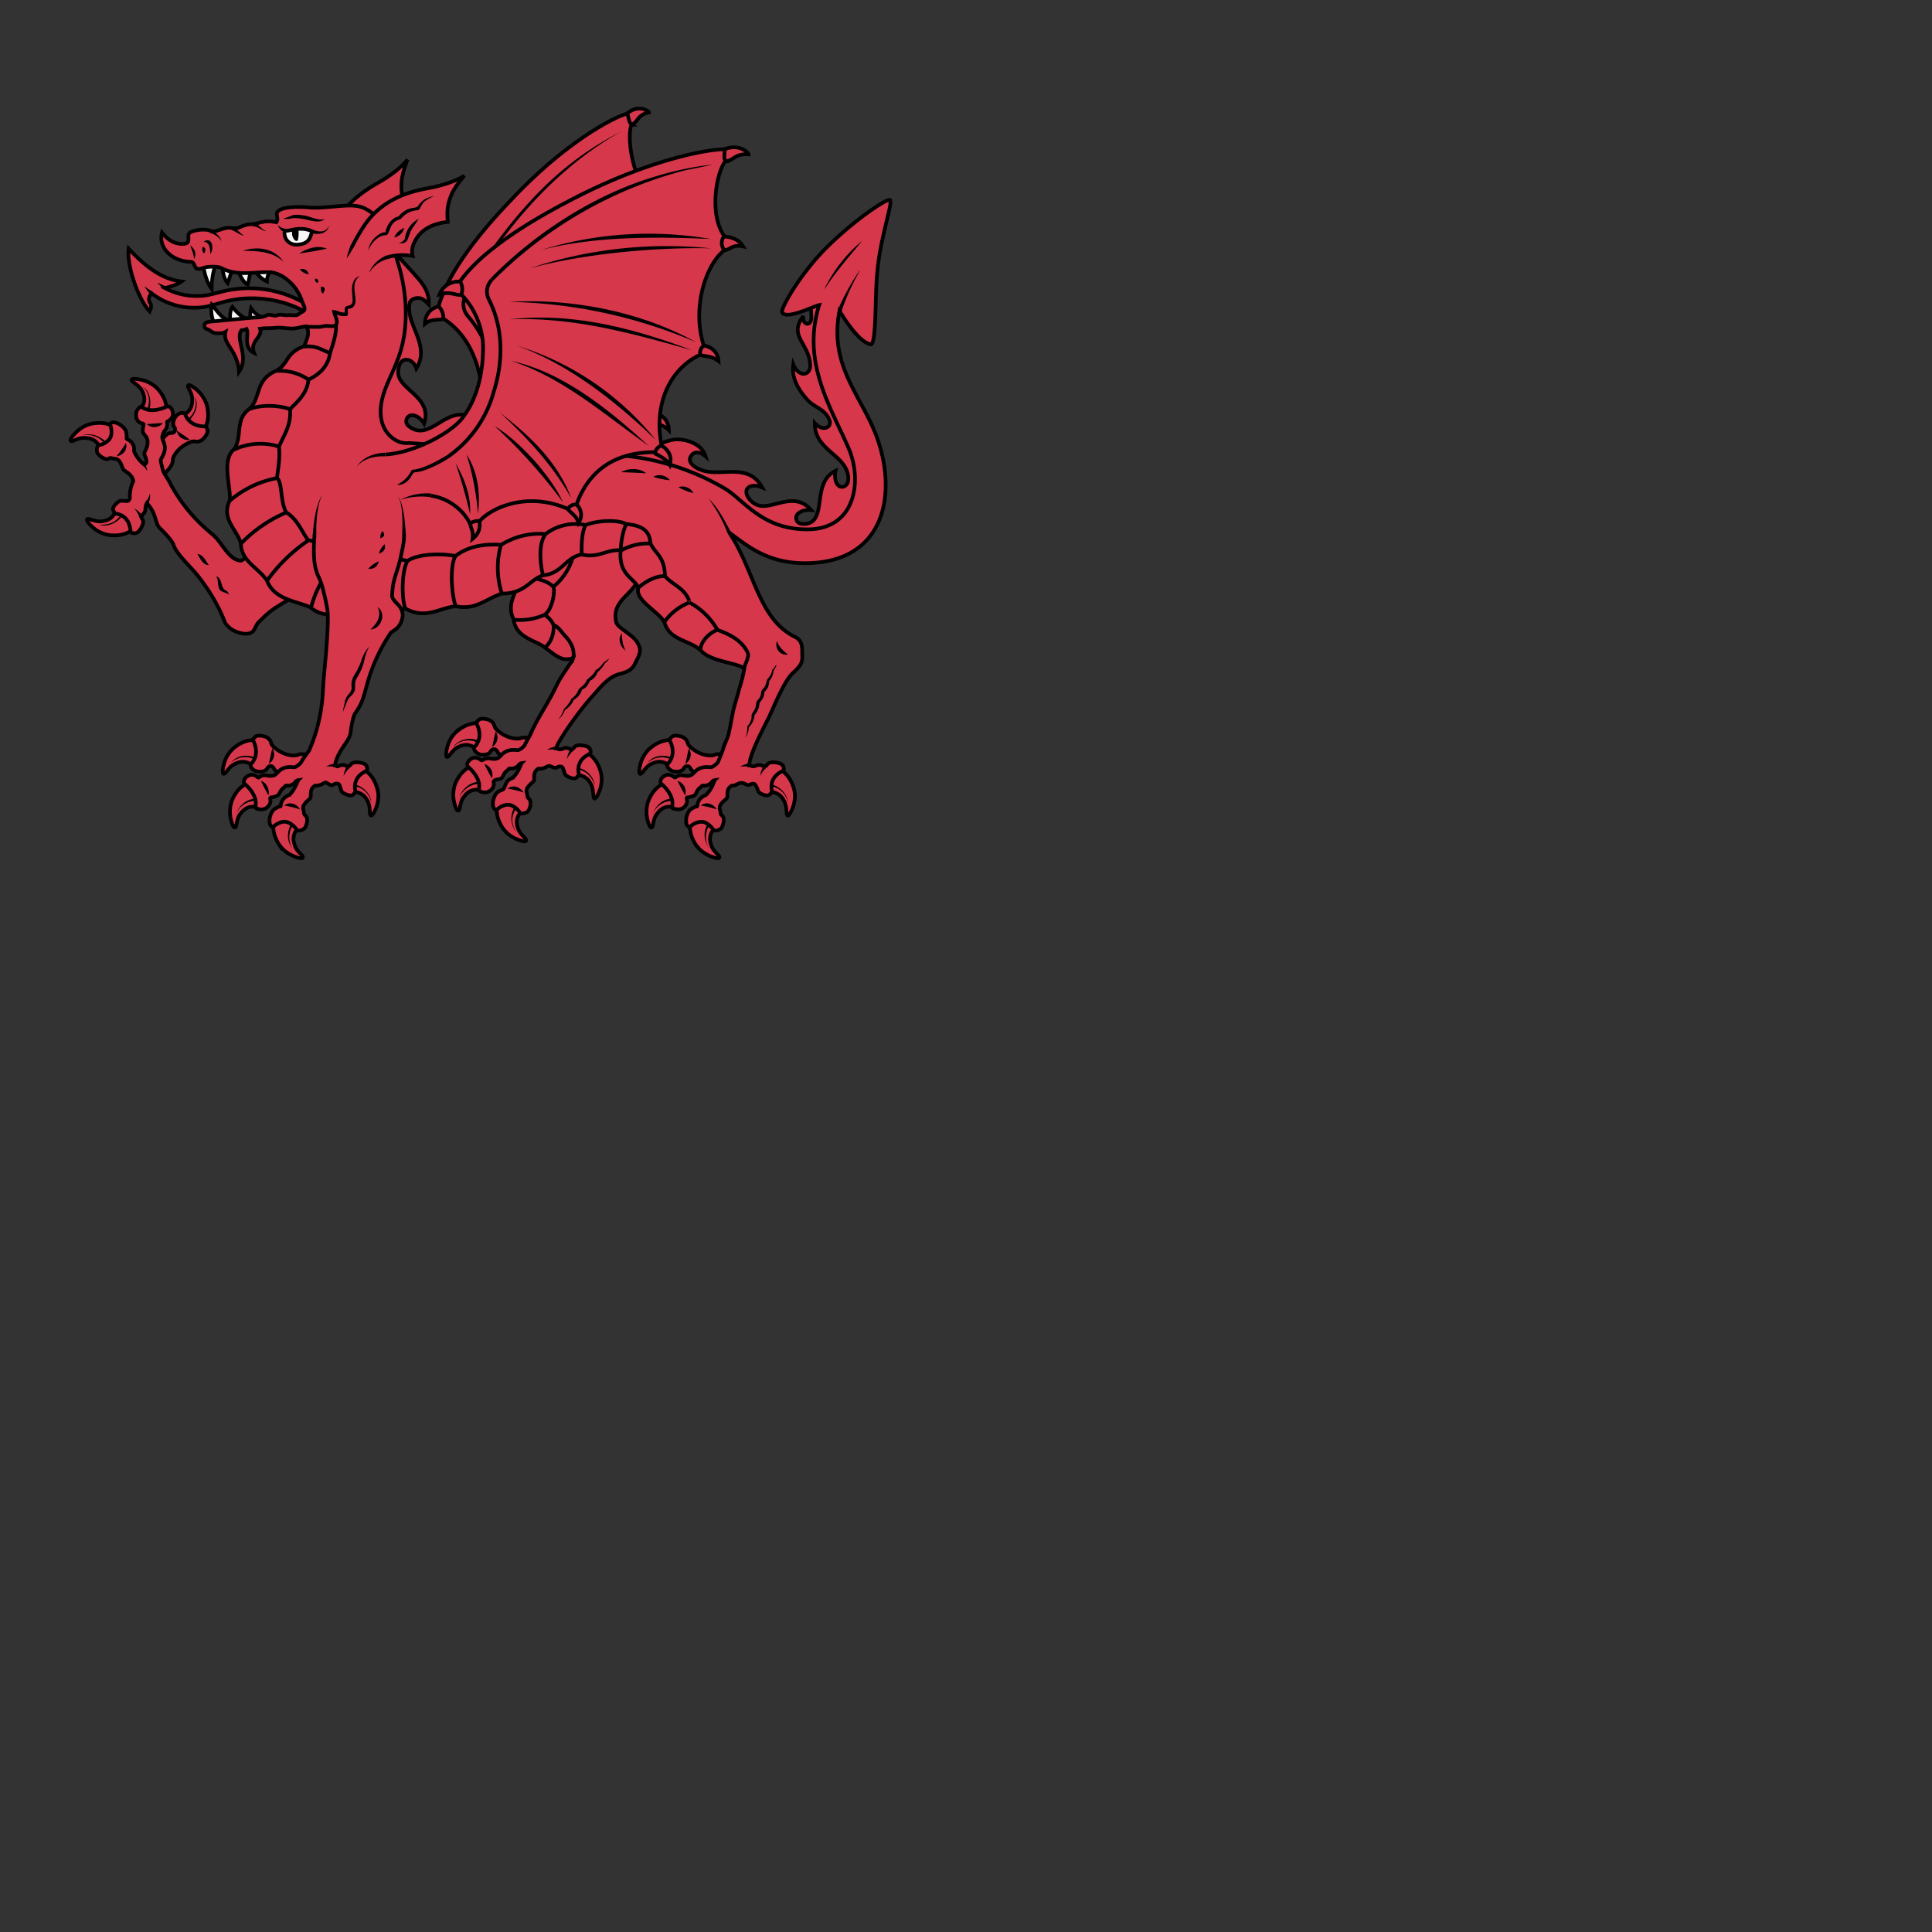 <svg xmlns="http://www.w3.org/2000/svg" fill="#d7374a" stroke="#000" viewBox="50 50 200 200"><rect x="50" y="50" width="200" height="200" fill="#333333" stroke="none"/><g id="dragonPassant" stroke-width=".38"><path d="M115.36 62.9c.72-.2.53-1 1.83-1.27-.02-.1-1.09-.94-2.34.17M95.98 82.96c-.5.3-1.2-.08-2 .57.06-1.6 1.41-1.8 1.41-1.8m22.1 11.91c.44.32 1.05.2 1.76.9-.05-1.46-1.3-1.73-1.3-1.73"/><path d="M99.74 89.25c-.46-2.45-1.6-4.85-3.84-6.26.02-.85-.5-1.28-.5-1.28 1.05-3.76 4.62-7.97 7.17-10.66 5.82-6.29 10.9-8.89 12.37-9.3.11.24.14.94.45 1.15h-.02c-.48 1.13-.02 5.61 2.05 7.45"/><path fill="none" d="M101.56 91.7c-.03-1.99-.44-5.85-3.12-8.97a1.9 1.9 0 01-.29-2.04"/><path d="M112.22 130.03c.2.95-.1 1.72-.28 2.13-.4.87-.5.38-.5.32-.05-.5-.04-.94-.32-1.4-.21-.42-.6-.72-1.07-.82-2.1.5-2.27-3.47.77-2.3-.02 0 .98.42 1.4 2.07zm-15.02-4.25c-.7.67-.9 1.48-.98 1.93-.17.94.2.6.25.55.3-.37.55-.76 1.03-.96.6-.29 1-.2 1.35-.07.13.05.32.27.32.35 1.62.56 3.25-1.97.38-2.72 0 .02-1.07-.2-2.35.93z"/><path d="M106.63 126.85a5.42 5.42 0 00-2.59-.49c-.37.2-1.09.07-1.54-.12-.6-.25-1.22-.74-1.3-1.03-.1-.48-.48-.7-.9-.77-.4-.08-.63-.03-.77.11s-.23.26-.24.28c.2.36.78 1.55-.24 2.58.02.28.22.48.43.6.37.2.91.13 1.12-.02.23-.15.15-.24.33-.36a.33.33 0 01.27-.07c.13.03.23.13.32.3.08.16.24.27.43.34m-4.85 3c-.23.7-.23 1.46 0 2.16.27.92.45.44.47.4.1-.48.15-.93.5-1.33.38-.52.8-.64 1.17-.68.13 0 .41.06.44.14 1.04.75 1.49-3-.88-2.55-.02 0-1.07.27-1.7 1.86zm4.96 4.54c.56.8 1.32 1.1 1.76 1.25.9.3.62-.13.58-.16-.32-.37-.67-.65-.8-1.18a1.5 1.5 0 01.13-1.34c1.74-1.25-.97-4-2.23-1.02 0 .01-.38 1.02.55 2.45z"/><path d="M108.63 102.48c-.78.7-1.8.97-2.2 2.68-.66 1.33-2.69 2.5-2.56 4.67-.2 1.26-1.55 2.55-.7 4.3.22 1.92 2.42 2.2 3.2 2.88 1.22.88 1.82 1.53 2.97 1.1-.2.62-.09.18-.62 1.04-.04.06-.7 1-1.03 1.66-.3.63-.6 1.2-.9 1.73-.29.54-1.3 2.12-1.89 3.5-.03.1-.42.72-.57 1.07-.1.18-.36.37-.4.4-.05.03-.24.15-.35.15-1.1-.15-1.5.3-1.84.67-.34.36-.87.2-1.1.17h-.16c-.14 0-.4.1-.46.14-.09.1-.15.05-.24.04 0 0-.36-.34-.8-.22a1 1 0 00-.53.42c-.17.28-.03.47-.03.47.25.2 1.4 1.23 1.16 2.36.07.33.62.35.84.3.1-.05.2-.08.3-.15.56-.38.37-.93.37-.93.1-.3.57-.2.8-.35l.06-.07c.04-.03.08-.1.12-.18.08-.18.18-.38.42-.55.26-.2.03-.24.54-.22.1.02.42-.15.52-.2.08-.06.2-.33.44-.36-.04.04-.29.9-.85 1.46l-.04.05s0 .02-.02.02c-.1.03-.2.07-.29.13-.46.21-.47.82-.72 1.07 0 0-.2.06-.5.23-.25.17-.42.52-.52.9-.07.6 0 .85.33 1 .15-.12.21-.18.35-.27.46-.29.9-.36 1.24-.2.43.16.82.62.9.81.18.01.33.08.7-.15.22-.12.45-.8.3-1.2-.07-.19-.2-.22-.23-.29-.04-.06-.06-.28-.12-.55-.1-.35.2-.66.47-.9.13-.12.25-.23.28-.3.1-.25-.17-.86.47-1.25.8.11.88-.48 1.38-.18.38.17.43.13.71-.02.45-.08.45.18.55.45.1.3.05.45.62.68.58.22.7.01.84-.19a.52.52 0 00.1-.15c-.06-.17-.22-.82.25-1.46.2-.26.5-.48.85-.65a.15.15 0 00.06-.06c.08-.1.04-.27-.03-.44-.08-.2-.38-.33-.7-.36-.78-.12-.9.15-.98.25l-.02.02c-.14.18-.33.1-.45.05-.17-.06-.35-.14-.64 0-.43.18-.44 0-.73-.04.5-1.26 2.72-4.23 3.7-5.3.97-1.08 1.75-2.12 2.93-2.4 1.41-.36 1.45-.9 1.72-1.4.5-.9.42-1.32.03-1.92-.5-.79-2.03-1.45-2.15-2.05-.66-3.2 3.81-2.7 2.34-7.9"/><path fill="none" d="M107.28 110.74a5.99 5.99 0 002.21-4.19m-2.2 4.2c.2.65-.19 2.48-.94 2.9m.93-2.9c-.78-.86-2.8-1.07-3.4-.9m2.48 3.8c-1 .44-2.1.61-3.2.5m3.2-.5c.4.18.9.8.94 1.1.07.6-.15 1.71-.9 2.28m.9-2.29c.38 0 .77.62 1.25 1.15.7.74.95 1.56.78 2.24"/><path d="M61.23 105.38a3.4 3.4 0 01-1.89-1.05c-.66-.7-.16-.62-.1-.6.46.13.9.32 1.4.22.64-.09.95-.39 1.16-.69.08-.1.1-.4.07-.46 2.02-.8 3.76-.06 1.83 2.03-.02 0-.77.78-2.47.55zm10.15-13.53a3.5 3.5 0 00-1.29-1.72c-.77-.57-.62-.08-.6-.03.2.44.45.83.41 1.36 0 .65-.25 1-.52 1.24-.1.1-.38.16-.45.13-.02 1.41.67 3.28 2.25 1.55 0-.03.66-.88.2-2.53z"/><path d="M66.88 99.1c.36-.2 1-.95 1-1.36-.04-.43.4-1 .77-1.33.5-.43 1.2-.77 1.5-.72.47.12.83-.14 1.08-.48.25-.33.3-.56.24-.73l-.14-.34c-.4.01-1.74.01-2.2-1.35a.75.75 0 00-.73.12c-.35.25-.5.77-.47 1.03.04.26.15.24.2.45.01.11 0 .21-.08.3-.07.1-.2.14-.4.14-.67.02-1.16 1.26-1.3 1.75m-.13-6.43a3.5 3.5 0 00-1.97-.9c-.93-.14-.58.23-.53.25.38.3.78.53 1 1 .3.58.25 1 .12 1.34a.7.7 0 01-.34.32c-.47 1.72 2.1 3.15 2.72.28 0 .01.18-1.06-1-2.29zm-6.82 3.73c-.93.23-1.5.82-1.8 1.17-.62.73-.12.63-.07.6.45-.17.86-.39 1.4-.3.64.03.96.3 1.2.6.07.1.12.4.1.45 2.04.67 3.68-.12 1.7-2.15-.05 0-.86-.72-2.53-.37z"/><path d="M78.9 103.48c-1.7 1.28-3.33 4.66-4.05 4.56-1.25-.18-1.85-1.89-2.82-2.69-2-1.64-3.3-3.3-4.3-5.1-.3-.6-.56-.95-.74-1.27-.19-.4-.34-1.23-.35-1.28 0-.06.01-.12.05-.22.6-.95.35-1.5.16-1.95-.18-.45.17-.9.3-1.08l.1-.14c.04-.12.07-.4.05-.48v-.09a.12.12 0 01.08-.14c.01 0 .45-.2.52-.66a.98.98 0 00-.16-.64c-.19-.27-.42-.24-.42-.24-.28.15-1.7.77-2.63.08-.32-.06-.57.42-.6.64v.33c.1.68.68.74.7.74l.08.06v.1s-.13.4-.08.7l.03.1.12.17c.13.15.28.32.33.6.05.33-.03.7-.27 1.17-.05.1-.06.18-.05.3.02.08.33.66.17.9a.76.76 0 01-.18.15 3.62 3.62 0 01-1.04-1.32l-.02-.07v-.32a1.1 1.1 0 00-.68-.9.17.17 0 01-.08-.08l-.02-.02c0-.03 0-.05.02-.08 0 0 0-.2-.05-.55-.05-.3-.32-.58-.64-.8-.54-.3-.79-.33-1.05-.07.06.2.1.26.12.42.1.54.02.95-.25 1.24-.29.3-.67.49-1.08.54-.08.16-.2.3-.12.7.04.25.6.71 1 .74.2 0 .28-.1.35-.12.08 0 .3.05.57.1.36.04.53.43.66.77.05.15.11.3.17.36.2.2.88.45 1 1.17-.24.5-.36 1.04-.36 1.58l.01.1v.02c-.08.44-.32.37-.62.34-.3 0-.44-.1-.85.34-.43.45-.26.64-.14.85l.11.14c.2 0 .85.1 1.27.78.16.28.26.63.3 1.03 0 .02 0 .05.03.1.07.1.24.11.43.11.21 0 .44-.22.6-.5.4-.69.2-.9.12-1-.1-.2 0-.32.1-.47a.7.7 0 00.25-.6c.02-.18.05-.38.15-.54 1.1 1.14.74 2.1 1.47 2.7 0 .01.97.94 1.25 1.5.33 1.1 1.73 2.24 2.66 3.44 2.2 2.83 2.71 4.88 2.8 4.86.31.35.75.87 1.95 1.02 1.16.03.96-.73 1.46-1.22 1.4-1.36 1.23-1.18 3.7-2.68 1.65-1 2.25-3.7 2.9-3.73m1.16-34.52c1-2.12 2.7-3.46 4.52-4.5 2.36-1.33 3.12-2.45 3.12-2.45s-.56 1.37-.62 2.33c-.1 1.3.2 1.96.56 2.8M73.36 80.1c-.68.15-1.33.35-2 .47a6.96 6.96 0 01-4.28-.75c.6-.17 1.22-.32 1.71-.68-2.07-.24-3.8-1.6-5.47-3.4-.23 1.83 1.06 5.33 2.17 6.5.52-1.05-.52-.8.18-1.89a7.21 7.21 0 005.65 1.4c.67-.13 1.32-.36 1.98-.53 2.92-.74 6.12-.27 8.7 1.28l-.02-.85a11.5 11.5 0 00-8.63-1.55z"/><path fill="#f6f6f6" d="M76.53 78.21c.27.4.66.73 1.1.93 0-.45.17-.9.47-1.24m-3.4.25c.22.46.48 1.1.94 1.3.15-.42.16-.85.31-1.26m-2.89-.45c-.03.56.23 1.29.51 1.58.15-.39.28-.92.43-1.26m-3-.85c.08.84.4 2.03.9 2.7 0-.65.12-1.67.35-2.27m.01 5.92c-.34-.42-.48-1.5-.34-2.03.46.47.9 1.43 1.98 1.73-.22-.6.03-1.36.15-1.5.5.62 1.1 1.25 1.87 1.34-.04-.4-.02-.8.07-1.19.3.47.75.82 1.26 1"/><path d="M98.78 93.2c-2.59-1.32-4.25 2.65-6.45.93a.63.63 0 01-.09-.97c.23-.23.51-.2.74-.12.56.2.92.8.92.8.92-2.75-2.7-3.5-2.68-5.3 0-.85.42-1.39.93-1.3.72.1.95.9.95.9 1.55-2.45-1.25-4.7-.67-6.85.14-.3.5-.44.85-.44.51.01.77.34 1.11.68.08-1.55-.9-2.45-1.6-3.27-.4-.45-1-1.07-1.39-1.55-.58-.76-.6-1.6-1.27-2.3C92.65 82 85.37 88.87 86.2 95c.3 1.85 1.74 3.37 3.44 4.17m25.26-2.58c2.24.2 3.72-1.03 5.08-1.1 1.15-.04 2.7.5 3.06 1.75 0 0-.89-.8-1.44-.13-.58.7.34 1.28.77 1.45 2.05.98 5.03-.85 6.53 1.9 0 0-1.06-.46-1.52.1-.33.4.05 1.18.77 1.6 1.55.94 3.92-1.55 5.82.64 0 0-.7-.08-1.2.25-.2.12-.4.34-.34.66.04.21.14.54.82.53 2.54-.1.64-4.25 3.25-5.5 0 0-.17.67.07 1.2.1.22.27.46.6.46.22 0 .66-.18.65-.89-.08-2.44-3.5-2.8-3.47-5.7 0 0 .55.63 1.13.48.3-.08.61-.38.32-.95-.57-1.14-1.5-1.08-2.35-2.1-.86-1-1.53-2.18-1.33-3.5 0 0 .26.68.8.9.45.2.95-.13.95-.75-.02-2.34-2.34-3.08-.7-5.18 0 0-.14.56.28.78.27.13.53-.18.54-.5.03-.54-.12-1.02.11-1.57.35-.82 1.43-1.66 1.9-.42-2.48 7.74 4.13 15.31 3.48 21.46-.7 3.68-6.53 4.4-9.24 3.74m1.98 25.58c.2.95-.1 1.72-.28 2.13-.4.87-.5.38-.5.32-.05-.5-.04-.94-.32-1.4-.21-.42-.6-.72-1.07-.82-2.13.48-2.24-3.46.77-2.3-.02 0 .98.42 1.4 2.07zm-15.02-4.24a3.4 3.4 0 00-.98 1.92c-.17.94.2.6.25.55.3-.37.55-.76 1.03-.96.6-.29 1-.2 1.35-.07.13.05.32.27.32.35 2.12-.4 3.14-2 .38-2.72 0 .02-1.07-.2-2.35.93z"/><path d="M126.63 128.6c-.35-.24-2.23-.67-2.59-.49-.37.2-1.09.07-1.54-.12-.6-.25-1.22-.74-1.3-1.03-.1-.48-.48-.7-.9-.77-.4-.08-.63-.03-.77.11s-.23.26-.24.28c.2.36.78 1.55-.24 2.58.02.28.22.48.43.6.37.2.91.13 1.12-.02.23-.15.15-.24.33-.36a.33.33 0 01.27-.07c.13.03.23.13.32.3.3.6 1.63.48 2.12.4m-6.54 2.94c-.23.7-.23 1.46 0 2.16.27.92.45.44.47.4.1-.48.15-.93.5-1.33.38-.52.8-.64 1.17-.68.13 0 .4.1.43.18 1.8-.28 1.93-3.2-.87-2.59-.02 0-1.07.27-1.7 1.86zm4.96 4.53c.56.8 1.32 1.1 1.76 1.26.9.3.62-.13.58-.16-.32-.37-.67-.65-.8-1.18a1.5 1.5 0 01.13-1.34c1.35-1.88-1.15-3.57-2.23-1.02 0 .01-.38 1.02.55 2.45z"/><path d="M124.88 100.48c2.12 1.2 3.9 4.32 8.7 4.32 5.05 0 5.67-5.09 4.3-8.32-1.78-4.18-4.95-8.9-3.08-14.9-.6.12-3.36 1.55-3.83.77-.22-.3 1.67-3.7 4.33-6.46 2.9-2.95 6.57-5.44 6.85-5.18.28.27-1.08 4.2-1.32 7.37-.28 2.18-.06 7.83-.73 7.56-1.37-.3-3.08-3.3-3.2-3.46-1.13 5.83 2.42 8.88 3.95 13.3 2.04 5.9.63 12.82-7.53 12.82-4.12 0-6.22-2.05-7.83-3.16 2.6 3.86 3 8.86 6.71 10.74.64.3.87.68.84 1.7 0 .58.2 1.08-.9 2.03-.92.8-1.89 3.24-2.5 4.55-.64 1.32-1.97 3.72-2.09 5.07.28.02.3.2.73.02.3-.12.47-.05.64.01.13.05.3.13.45-.05 0 0 0-.02.02-.02.08-.1.2-.36.98-.25.32.05.6.16.7.36.07.18.1.34.03.44-.02.02-.03.05-.06.06a2.3 2.3 0 00-.85.65 1.6 1.6 0 00-.26 1.46.5.5 0 01-.09.15c-.16.2-.27.42-.84.2-.57-.23-.52-.38-.62-.68-.26-.47-.25-.5-.66-.4-.28.13-.28.13-.6-.04-.62-.3-.78.2-1.38.2-.64.37-.36 1-.47 1.24a1.2 1.2 0 01-.28.28c-.27.24-.57.55-.47.92.07.27.08.48.12.55.04.06.16.1.24.28.14.4-.1 1.08-.3 1.2-.38.23-.53.17-.7.15a2.1 2.1 0 00-.9-.82c-.38-.14-.79-.06-1.25.21l-.35.28c-.34-.14-.4-.4-.33-1 .1-.4.25-.74.53-.9.3-.2.5-.24.5-.24h.06c.01 0 .01-.03.03-.03a.14.14 0 00.03-.1c0-.02.02-.58.6-.93l.3-.15a.17.17 0 00.04-.05c.58-.57.81-1.43.85-1.47-.25.03-.36.3-.44.35-.08.07-.42.23-.52.22-.53-.02-.28.03-.54.2-.24.17-.34.38-.42.56a.82.82 0 01-.12.2l-.07.05c-.24.16-.66.2-.66.2l-.07.02c0 .02-.02.02-.03.03-.03.02-.03.06-.03.1 0 .01.2.55-.37.94a.67.67 0 01-.3.13c-.23.05-.77.03-.84-.28.24-1.13-.9-2.18-1.16-2.37 0 0-.13-.2.03-.47.18-.29.48-.4.52-.4.45-.14.8.2.8.2.05.05.12.05.17.02h.01l.07-.06c.07-.05.33-.15.46-.15l.16.01c.24.04.76.18 1.1-.17.34-.36.73-.8 1.84-.66.1 0 .3-.13.35-.17.04-.02.3-.2.4-.38.15-.35.5-1.25.54-1.37.1-.47.5-1.12.6-1.72.12-.59.25-1.23.37-1.9.13-.74.5-1.83.5-1.9.26-.98.61-1.98.7-2.79-.77-.62-3.54-.7-4.52-1.9-1.3-1.1-3.22-1-3.75-2.92-.68-1.12-3.02-2.25-2.7-3.48-.3-1.06-2.07-1.29-1.82-3.94-1.47-.1-2.32.85-4.02.44-1.68.28-2.05 1.98-3.99 2.15-1.42.44-1.84 1.9-4.29 1.9-1.72.56-2.66 1.73-4.76 1.31-1.72.15-3.05 1.4-5.2.25l-4.59.78c-1.22-.54-3.63.51-5.2-.88-1.26-.65-3.8-.77-4.56-2.8-.9-1.38-2.69-1.97-2.7-3.86-.46-1.5-2.05-2.54-1.17-4.42.22-1.13-.94-4.3.5-5.34.87-1.5 0-3.06 1.6-4.2 1.16-1.16.5-3 2.78-3.93 1.27-.77.92-1.85 2.85-2.52.34-1 .58-1.3.23-2.05-.6.02-.96.24-1.56.22-.4 0-1.18-.13-1.57-.08-.77.08-.9 0-1.68.1.3.9-1.1 1.26-.62 2.5-1.2-.6-.46-1.9-.78-2.47-.18.1-.52.13-.52.13-.7.9.85 2.7-.26 4.3-.15-2.29-1.72-2.84-1.4-4.13-.3.17-.62.14-.95.13-.42 0-.52-.28-1.04-.45-.18-.06-.18-.2-.18-.4 0-.24.3-.3.53-.34l4.3-.4c.62-.06 1.13.01 1.68-.29.2-.1.76.14.97.04.38-.16.7 0 1.12-.02.57-.03.35.02.92 0 .15-.02.43-.28.56-.33.14-.06.27-.17.28-.3.02-.14-.03-.25-.08-.36-.32-.74-.57-1.98-2.2-3.03-.35-.2-.9-.42-1.3-.43-1.78-.04-3.4.43-5.06-.44-.3-.16-.96-.15-1.42-.1-.2.02-.44.11-.78.2-.12.02-.39-.03-.45-.15-.22-.49-.27-.58-.54-.59-1.3-.04-2.4-.7-2.83-1.65a2.1 2.1 0 01-.1-1.37c.37.46.83.88 1.4 1.06.76.22 1.13.04 1.13.04.08-.02.14-.1.17-.15.13-.45-.14-.8.28-1 .45-.23 1.52-.38 2.07-.12.53.25 1.3-.5 2.23-.3 0 0 .43.07.8-.1.78-.37 1.33-.3 1.33-.3.52-.07 1.26-.47 2.42-.2.3-.4-.1-.78.13-1.08.41-.55 2.16-.5 2.26-.5.3 0 .75.02 1.03.05 1.66.13 3.6-.35 4.95-.15 1.36.2 2.63 1.62 3.32 2.6l-.39.13c2.24 4.23 2.75 9.47 1.25 13.2-.4 1.1-.97 2.15-1.36 3.27s-.56 2.36-.15 3.47 1.54 2.01 2.71 1.86l18.14 1.25a25.4 25.4 0 0114.4 3.38z"/><path fill="none" d="M84.76 83.66c.14.5-.22 1.83-.6 2.9m-2.67-.68c1.16-.14 1.61.25 2.7.68"/><path fill="#f6f6f6" d="M80.2 73.8c1.38-.32 2.1.15 2.1.15-.18.7-.32 1.31-1.55 1.38-.66.03-1.16-.38-1.27-.92-.04-.2-.08-.46.1-.52 0 0 .24 0 .61-.09z"/><path d="M86.46 75.51c.56-1.1 1.33-2.45 2.13-3.26 1.64-1.69 3.66-2.4 5.74-2.77 2.67-.5 3.75-1.3 3.75-1.3s-.99 1.1-1.35 1.98c-.5 1.2-.44 1.93-.38 2.82-1.5.13-2.93.8-3.5 2.22a1.9 1.9 0 00-.13 1.3 5.89 5.89 0 00-2.8.18"/><path fill="none" d="M81.7 83.83c.45-.02 1.3.08 1.74-.05.5-.14.95.12 1.31-.12.35-.36-.15-1.12-.17-1.37.42.07.72.35 1.3.21"/><path fill="none" d="M97.14 107.56c1.13-.85 2.58-1.3 4.74-1.16a7.52 7.52 0 014.6-1.12 5.12 5.12 0 014.14-.93m-8.66 7.11a8.63 8.63 0 01-.1-5.05m-9.68 1.65c1.17-.78 3.7-.77 4.95-.5m-9.95.5c1.17-.78 3.75-.27 5 0m5.01 4.72c-.4-.9-.69-4.1-.05-5.2m-5.16 5.46c-.4-.9-.44-3.86.2-4.96m14.02 1.43c-.28-1.17-.5-3.2.28-4.22m3.74 2.11c-.02-.94-.02-2.25.4-3.05m0 0c1.26-.5 3.38-.57 4.2-.1m-.56 2.75s0-1.5.56-2.75m2.52 2.01c.55 1.14 1.44 1.32 1.5 3.38.71.87 2.03 1.21 2.51 2.57m0 .15a7.3 7.3 0 012.92 2.85m0 0c1.36.48 2.56 1.12 3.17 2.42m-11.36-6.79c1-.85 1.97-1.23 2.76-1.2m-.08 4.77a5.79 5.79 0 012.58-2.03m1.18 4.95c-.05-.93 1-1.88 1.75-2.12m2.77 4.02c.01-.42.48-1.03.4-1.6M80.03 92.36c.12 1.67-.6 2.58-1.15 3.87.14 1.36-.13 2.36-.2 3.26.56.47.31 2.34.94 3.55 1.2.7 1.66 2.1 2.3 2.9.7-.05 2.62 1.22 3.26 1.91m-1.02-21.3c-.22 1.71-1.6 2.44-2.23 2.75-.13 1.53-1.34 2.44-1.9 3.06m-1.39-3.96a5.2 5.2 0 013.3.9m-7.68 7.23a6.45 6.45 0 014.62-.3m-3.02-3.9c1.2-.44 2.94-.4 4.17.03m2.16 20.58c.5-1.96 1.5-3.7 3-5.08m-7.56 2.28a16.8 16.8 0 014.3-4.2m-6.99.34a14.24 14.24 0 014.7-3.23m-5.88-1.19c1.4-1.21 3.1-2.03 4.93-2.37"/><path d="M89.1 131.78c.2.95-.1 1.72-.28 2.13-.4.87-.52.38-.52.32-.03-.5-.02-.94-.3-1.4-.21-.42-.6-.72-1.07-.82-2.1.5-2.26-3.47.76-2.3 0 0 1 .42 1.4 2.07zm-15.02-4.24c-.7.66-.9 1.47-.99 1.92-.16.94.21.6.25.55.31-.37.55-.76 1.04-.96.6-.29 1-.2 1.35-.07.12.05.31.27.31.35 1.61.57 3.26-1.97.4-2.72-.02.02-1.09-.2-2.36.93z"/><path d="M83.5 128.6c-.35-.24-2.22-.67-2.58-.49-.38.2-1.1.07-1.54-.12-.6-.25-1.23-.74-1.3-1.03-.1-.48-.49-.7-.9-.77-.4-.08-.64-.03-.78.11-.13.14-.22.26-.23.28.18.36.77 1.55-.24 2.58.01.28.21.48.42.6.38.2.92.13 1.13-.02.22-.15.15-.24.32-.36a.35.35 0 01.28-.07c.12.03.22.13.31.3.31.6 1.64.48 2.13.4m-6.54 2.94c-.23.7-.23 1.46 0 2.16.26.92.45.44.46.4.1-.48.15-.93.5-1.33.4-.52.8-.64 1.18-.68.12 0 .4.1.42.18.06.13.51.02.51.02 1.3-1.27.87-3.1-1.37-2.6-.03-.02-1.08.26-1.7 1.85zm4.95 4.53c.56.8 1.32 1.1 1.76 1.26.9.3.63-.13.6-.16-.34-.37-.69-.65-.8-1.18a1.5 1.5 0 01.11-1.34c.07-.1.32-.26.4-.25-.42-1.41-1.64-2.86-2.63-.77 0 .01-.38 1.02.56 2.45z"/><path d="M82.56 105.31c-.1 1.67-.18 3.2.44 4.44.3.56.7 2.2.9 3.43.2 1.8-.4 6.7-.45 7.96-.1 2.6-.62 4.64-1.43 6.51-.04.11-.67.88-.82 1.23-.1.17-.36.36-.4.38-.05.04-.23.17-.35.17-1.1-.15-1.5.3-1.83.66-.34.36-.88.21-1.1.17h-.17c-.13 0-.4.1-.46.14l-.06.05v.01a.12.12 0 01-.18-.02s-.36-.34-.8-.2a1 1 0 00-.52.4c-.18.3-.04.47-.04.47.25.2 1.4 1.23 1.16 2.37.08.32.63.35.84.28.11-.03.21-.07.3-.13.56-.4.38-.94.38-.94a.1.1 0 01.02-.1l.04-.03a.1.1 0 01.06-.02s.43-.04.66-.2l.08-.06c.04-.04.07-.12.11-.2.1-.17.2-.37.43-.54.26-.19.02-.24.53-.2.1 0 .43-.16.53-.23.07-.05.2-.32.44-.35-.04.04-.3.9-.85 1.47-.02 0-.03.03-.04.05h-.03c-.1.05-.2.08-.28.15-.58.35-.6.9-.6.93 0 .04 0 .08-.03.1l-.02.02c-.03 0-.05.02-.08 0 0 0-.19.07-.49.25-.26.16-.42.5-.52.9-.08.6 0 .85.32 1 .15-.13.22-.2.35-.28.47-.29.9-.36 1.24-.2.44.16.83.63.9.81.2.02.34.08.7-.15.23-.12.45-.8.31-1.2-.07-.18-.2-.22-.23-.28-.04-.07-.07-.3-.13-.55-.09-.35.21-.67.48-.92.12-.1.25-.22.27-.28.11-.25-.16-.87.48-1.25.82.02.93-.48 1.23-.27l.04.03.1.05c.33.2.33.2.6.04l.08-.04h.03c.45-.1.45.16.55.44.1.3.05.45.63.67.57.23.7.01.84-.19.05-.06.07-.12.08-.15-.05-.17-.2-.82.27-1.46.2-.26.48-.47.85-.65a.15.15 0 00.06-.06c.07-.1.04-.26-.04-.44-.07-.2-.37-.32-.7-.36-.77-.1-.9.15-.97.25l-.03.02c-.14.18-.32.1-.45.05a.77.77 0 00-.64 0c-.42.18-.18 0-.47-.03.24-1.55 1.57-2.52 1.62-3.45 0-.02.15-1.34.44-1.9.65-.93.8-1.34 1.2-2.82.91-3.47 2.51-5.47 2.5-5.55.36-.3 1.03-.48 1.24-1.68.07-1.17-.94-1.4-1.09-2.1.06-1.94.51-2.23.91-4.14.3-1.36.34-1.7.32-2.35"/><path fill="none" d="M114.82 104.24c.86.11 2.48.26 2.5 2.02m-3.06.74a5.9 5.9 0 013.07-.74"/><path d="M125.1 66.68c.85 0 .9-.8 2.4-.7 0-.1-.88-1.2-2.6-.5M97.86 80.51c-.63.14-1.28-.42-2.36-.02.58-1.5 2.12-1.34 2.12-1.34m.94 24.56c.17 1.1.48 1.24.36 2.07 1.1-.85.65-2.03.65-2.03m9.15-1.17c.2.47.92.68 1.17 1.56.7-1.09-.2-1.93-.2-1.93m12.67-15.53c.52.28 1.2.07 2.02.7-.1-1.45-1.5-1.6-1.5-1.6m1.85-9.83c.97-.04.96-.7 2.2-.44a1.98 1.98 0 00-.94-.8c-.6-.26-1.27-.23-1.27-.23m-7.02 22.3c.38.45 1.1.5 1.64 1.36.4-1.4-.86-2-.86-2"/><path d="M89.9 97.05c2.8-.16 6.4-2.02 7.77-3.54 1.58-1.85 2.4-4.66 2.33-7.88-.2-3.32-2.25-5.13-2.25-5.13.3-.8-.13-1.36-.13-1.36 2.32-3.3 7.5-6.36 11.1-8.24 8.27-4.39 14.58-5.46 16.3-5.45.03.28-.15.95.1 1.25h-.02c-.87.95-1.77 5.4-.13 7.73 0 0-.57.66 0 1.48-2.1 1.7-3.32 6.3-2.1 9.9 0 0-.44.13-.4.92-3.1 1.45-4.84 5.05-3.98 9.42 0 0-.46 0-.7.73l-.07-.07c-4.7 0-7.04 2.55-8.04 5.43 0 0-.5-.14-.9.44-4.15-1.82-7.84-.17-9.13 1.26 0 0-.56-.09-.98.27a5.5 5.5 0 00-4.08-2.9"/><path fill="none" d="M96.46 97.21a12 12 0 004.68-6.76m0 .01c.6-1.92 1.36-5.73-.54-9.48-.3-.6-.28-1.4.33-2.04"/><g fill="#000" stroke="none"><path d="M76.34 128.61a2.18 2.18 0 00-2.45.37c.63-.81 1.68-.9 2.53-.56zm12.09 4.47a2.09 2.09 0 00-1.68-1.68l.05-.18c.84.25 1.6.97 1.63 1.86zm-11.98-.18c-.87.01-1.76.6-2 1.43a2.23 2.23 0 011.95-1.66zm3.85 2.55c-.47.73-.48 1.8.05 2.44-.7-.77-.66-1.75-.23-2.57zm11.34-30.2c.03-.97.04-2.05-.12-2.95a2.25 2.25 0 00-.34-.91c.22.25.34.57.42.88.27 1 .33 1.95.41 3zm-9.26.07c.1-1.13.2-2.15.54-3.13.1-.34.25-.67.47-.94-.19.3-.3.64-.39.97a13.53 13.53 0 00-.25 3.12h-.37zm5.75 3.56c.3-.36.68-.6 1.07-.78-.08.57-.55.83-1.07.8zm1.11-1.58c.07-.38.3-.71.58-.96.16.5-.14.82-.57.96zm.14-1.59c-.04-.3.04-.48.2-.73.35.3.18.65-.2.73zM78.2 127.46c.35.6.17 1.26-.38 1.62.14-.53.23-1.12.37-1.62zm-1.18 3.37c.65.21.92 1.03.77 1.51-.27-.51-.54-.95-.77-1.5zm2.41 2.55c.6-.45 1.32-.13 1.64.41a11.1 11.1 0 00-1.64-.4zm6.86-3.97c-.3.25-.55.57-.72.92.04-.44.23-.85.45-1.19zm-1.63 0c-.28-.11-.64-.07-.9-.05.35-.2.63-.27.98-.32l-.07.37zm3.58-12.51c-.22.4-.39.84-.49 1.28a5.1 5.1 0 01-.45 1.35c-.13.3-.32.55-.43.8-.18.38-.07.74-.14 1.12a1.4 1.4 0 01-.44.64c-.23.2-.34.47-.44.72-.1.3-.26.57-.32.88-.03-.3.1-.63.15-.93.03-.35.19-.62.4-.88.2-.23.35-.48.32-.72a1.9 1.9 0 01.12-.98c.15-.32.33-.55.46-.82.24-.43.36-.79.52-1.25.17-.44.42-.85.74-1.2zm.84-4.06c.99.65.36 2.3-.73 2.32.73-.64 1.18-1.5.73-2.32zM100.8 78.8c4.62-4.72 10.66-8.54 16.54-10.38 2.32-.73 4.1-1.1 6.4-1.39-.99.27-2.24.46-3.2.7a43.53 43.53 0 00-19.47 11.32zM86.85 98.45c.64-1.14 1.88-1.53 3.03-1.59v.38c-1.17-.05-2.41.27-3.04 1.21zm7.7 3.01a7.13 7.13 0 00-3.07.27c.88-.48 2.1-.74 3.14-.64l-.08.37zm-3.45-1.28a3.26 3.26 0 001.53-1.54c.32-.03.65-.1.97-.2.98-.33 2-.9 2.8-1.4l.2.3c-.88.59-1.89 1.1-2.9 1.42-.93.24-.79-.06-1.17.62-.1.16-.23.3-.38.45-.35.3-.77.41-1.05.35zm10.63-7.48c3.27 2.52 6.02 5.18 7.41 8.88-1.92-3.42-4.54-6.24-7.4-8.88zm-.53 1.4c2.82 1.74 5.95 5.37 7.08 7.9a54.87 54.87 0 00-7.08-7.9zm-2.9 2.95c1.2 1.83 1.44 4.1 1.18 6.16a28.22 28.22 0 00-1.18-6.16zm-1.14.9c1 1.75 1.6 3.42 1.5 5.26a57.4 57.4 0 00-1.5-5.27z"/><path d="M123.58 74.74c-5.75-.25-12.03-.29-17.58 1.14a37.88 37.88 0 0117.58-1.14zm.04.97c-5.35-.14-13.04.5-18.8 2.07a45.04 45.04 0 0118.8-2.07zm-20.89 5.54c6.55-.39 13.7 1.05 19.34 4.18a51.45 51.45 0 00-19.34-4.18zm.05 1.81c6.53-.76 12.9.96 18.87 3.2-6.03-1.7-12.26-3.47-18.88-3.2zm.71 2.72a29.5 29.5 0 0114.38 9.75c-4.07-3.94-9.04-7.87-14.38-9.75zm-.6 1.58c5.49 1.15 10.45 5.32 14.26 8.8-4.51-3.19-9-7.17-14.27-8.8zm-1.82-11.86c3.86-5.23 7.6-8.99 13.25-11.9-5.5 3.1-9.77 7.58-12.96 12.05zm-1.63 51.38a2.1 2.1 0 00-2.42.36l-.03-.02a2.2 2.2 0 012.55-.54zm10.44 2.59c.87.24 1.59.93 1.7 1.84-.3-.92-.95-1.51-1.71-1.65zm-10.3 1.7c-.88-.07-1.8.74-2.03 1.42a2.29 2.29 0 012.01-1.67l.02.25zm3.86 2.53c-.51.75-.58 1.48.01 2.44a2.24 2.24 0 01-.19-2.58l.18.14zm-2.12-7.99c.36.61.17 1.26-.38 1.62.14-.53.23-1.12.38-1.62zm8.1 1.95a2.5 2.5 0 00-.73.92c.05-.44.24-.85.46-1.19zm-9.28 1.42c.68.24.97.88.78 1.51-.27-.5-.55-1-.78-1.5zm2.42 2.55c.6-.46 1.31-.12 1.64.41a10.4 10.4 0 00-1.65-.4zm4.98-3.97c-.28-.11-.64-.07-.92-.05.32-.18.63-.3 1-.32zm.22-3.16c.31-.33.5-.74.61-1.1.34-.32.62-.7.78-1.07.39-.26.61-.58.77-1 .36-.32.67-.51.83-.95.38-.35.75-.59.9-1 .35-.19.61-.47.82-.79l.6-.43c-.1.21-.33.4-.49.53-.01.15-.48.73-.7.86-.15.4-.46.8-.8.91-.2.45-.42.78-.83.92-.12.48-.48.86-.87 1.08-.16.5-.75.97-.89 1.02-.16.43-.4.79-.74 1.02.02.01 0 .01 0 0zm6.63-8.96c-.05.64.12 1.3.36 1.82-.66-.54-.78-1.34-.36-1.82zM62.5 103.3l.17.1c-.59.75-1.48 1.18-2.4.94 1.2-.02 1.8-.37 2.23-1.05zm6.94-9.92a2.07 2.07 0 00.71-2.33c.5.87.04 1.9-.6 2.5zm-4.21-.97c.33-.8.24-1.8-.48-2.38.85.45.93 1.73.7 2.42zm-4.42 3.51c-.49-.72-1.48-1.01-2.28-.87 1-.3 1.96.18 2.47.75zm8.85-.39c-.67.1-1.25-.3-1.36-.95.48.31.98.64 1.37.95zm-4.4 3.22c-.24-.25-.4-.55-.54-.85l.36-.07c.02.33.1.68.18.92zm1.62-4.95c-.5.52-1.19.54-1.7.1.56-.03 1.13-.1 1.7-.1zm-3.84 2.05c.2.72-.31 1.29-.97 1.38.35-.43.71-.93.97-1.38zm1.42 7.8c-.1-.38-.3-.73-.58-1.02.38.2.7.5.92.86-.1.06-.23.11-.34.16zm.58-1.69c.28-.24.4-.57.48-.88.06.4-.03.8-.19 1.13zm5.4 5.38c.63.09.84.73 1.18 1.16-.64 0-.92-.74-1.18-1.16zm1.92 2.31c.67.2.45 1.07.93 1.43.26.1.36.28.41.48-.25-.21-.6-.23-.87-.42-.4-.39-.14-1.15-.48-1.49zm-5.38-29.67l-.7-.73.91.41zm-1.42.52l-.64-.87.9.6zm53.86 48.1a2.18 2.18 0 00-2.4.39c.62-.83 1.69-.9 2.52-.57zm12.14 4.48a2.1 2.1 0 00-1.76-1.69l.05-.2c.87.24 1.66.96 1.71 1.9zm-11.96-.18c-.87 0-1.8.6-2.02 1.43a2.2 2.2 0 011.97-1.67zm3.84 2.52c-.47.73-.52 1.82.05 2.46a2.17 2.17 0 01-.23-2.58zm1.89-30.19a14.9 14.9 0 00-2-3.64c1.08 1.06 1.6 2.17 2.32 3.46zM82.36 73.76c.7.32 1.38.3 1.71-.4-.2.86-1.12.97-1.83.77l.13-.37zm-2.82.32a1.3 1.3 0 01-.8-.84c.18.3.6.42.88.46zm10.54 2.74c-.72.2-1.42.71-1.8 1.34h-.04c.32-.76 1-1.38 1.7-1.68zm-4.19-.08c.09-.46.25-.91.41-1.37l.34.2c-.24.37-.53.88-.75 1.17zm4.93-2.16c.17-.47.59-.8 1.02-.99-.12.54-.52.86-1.02 1zm.46.6c.28-.09.47-.21.62-.43a2.75 2.75 0 011.44-2.1c-.15.26-.32.5-.47.73-.39.47-.5 1.03-.72 1.52-.24.3-.53.3-.87.28zm-5.6 7.32v-.44c.01-.3.12-.37.4-.42.52-.09.42-.56.4-.98-.06-.66-.1-1.25.25-1.76a.9.9 0 01.52-.3c-.16.1-.3.23-.4.4-.27.5-.14 1.14-.08 1.64.07.52.08.91-.32 1.24-.58.2-.43-.06-.43.63 0 .1-.08.2-.2.18-.07 0-.14-.09-.14-.19zm-14.6-7.49c.9-.54 1.1.67.7 1.3-.05-.63-.05-1.2-.7-1.3zm-.1.53c.38.08.31.51.14.7-.21-.22-.2-.42-.14-.7zm12.65-2.86c-.59.5-1.54.11-2.18 0-.35-.07-.7-.1-1.05-.1-.38.05-.75.16-1.1.02.36-.02.74-.25 1.07-.34.4-.06.77 0 1.15.05.7.13 1.44.56 2.1.37zm-2.59 5.2c.46-.15.8.1.93.51a1.35 1.35 0 01-.92-.5zm1.56.97c.31-.01.37.14.34.4-.29.04-.34-.18-.34-.4zm.62.83c.6-.04.36.48.23.71-.28-.14-.2-.44-.23-.7zm-11.32-5.9c.47.35.87.67 1.05 1.18a2.3 2.3 0 00-1.23-.86zm2.2-.33c.46.21.75.78 1.2.94a1.36 1.36 0 01-.37-.09c-.32-.16-.64-.37-.95-.49zm2.12-.4c.27.1.51.25.72.44.2.2.42.37.66.44-.27 0-.51-.16-.76-.3a2.1 2.1 0 00-.7-.23zm4.76 3.19c.85-.56 1.93-.88 2.86-.5-.94.2-1.9.37-2.86.5zm-11.3-.86c.5.4.7.9.41 1.44-.03-.53-.26-.96-.4-1.44zm5.45.58c1.66-.55 3.36-.17 4.2 1.13-1.11-1.04-2.52-1.11-4.2-1.13zm12.99-.05c.17-1.23 1.45-1.99 1.78-1.85.21-1.22 1.13-1.66 1.33-1.63 1.05-1.23 1.8-.71 2.07-1.14.16-.26.42-.47.63-.63.37-.21.67-.3 1.06-.4-.34.16-.7.34-.96.54-.37.22-.46.77-.74.95-.95.09-1.35.42-1.84.95-1.16.26-.99 1.26-1.42 1.64-.9 0-1.58.8-1.9 1.57zm33.2 51.55c.36.61.17 1.26-.38 1.62.14-.53.23-1.12.38-1.62zm-1.18 3.37c.68.24.97.88.78 1.51-.27-.5-.55-1-.78-1.5zm2.42 2.55c.6-.46 1.31-.12 1.64.41a10.4 10.4 0 00-1.65-.4zm6.86-3.97a2.5 2.5 0 00-.73.92c.05-.44.24-.85.46-1.19zm-1.88 0c-.28-.11-.64-.07-.92-.05.32-.18.63-.3 1-.32zM114.3 98.88c.78-.45 1.93-.45 2.6.12a83.6 83.6 0 00-2.6-.12zm24.96-23.97c-1.34 1.66-2.77 3.24-3.86 4.97l-.03-.02a14.89 14.89 0 013.9-4.95zm-2.53 7.2a23.38 23.38 0 012.24-4.08l.03.02a22.84 22.84 0 00-1.9 4.2zm-19.1 17.25c.63-.35 1.29-.14 1.72.35a7.19 7.19 0 01-1.72-.35zm2.61 1.07a1.3 1.3 0 011.55.61 5.53 5.53 0 01-1.55-.6zm10.18 15.92c.2.62.7 1.05 1.15 1.41-.83.12-1.4-.65-1.15-1.4zm-3.32 10.03c.26-.33.25-.78.26-1.18.28-.32.48-.73.44-1.16.04-.26.28-.42.35-.68.13-.24.09-.52.18-.77.14-.17.33-.33.39-.57.09-.21.04-.5.22-.66.29-.25.37-.63.46-.99.24-.3.5-.63.55-1.04.17-.11.32-.48.43-.48-.04.28-.34.48-.33.8a1.9 1.9 0 01-.46.9c.1-.06-.03.37-.05.48-.06.22-.36.6-.44.63.08-.03-.02.38-.07.5a3.7 3.7 0 01-.44.65c.08-.24 0 .39-.07.52a2.2 2.2 0 01-.45.75c.06-.17 0 .31-.05.41-.1.31-.28.59-.52.8.08-.1-.02.3-.03.38-.07.25-.16.55-.38.71z"/><path d="M80.26 73.9c-.1.38.03.71.27.98.06.06.3.12.31-.05.08-.35.1-.82.04-1.12"/></g></g></svg>